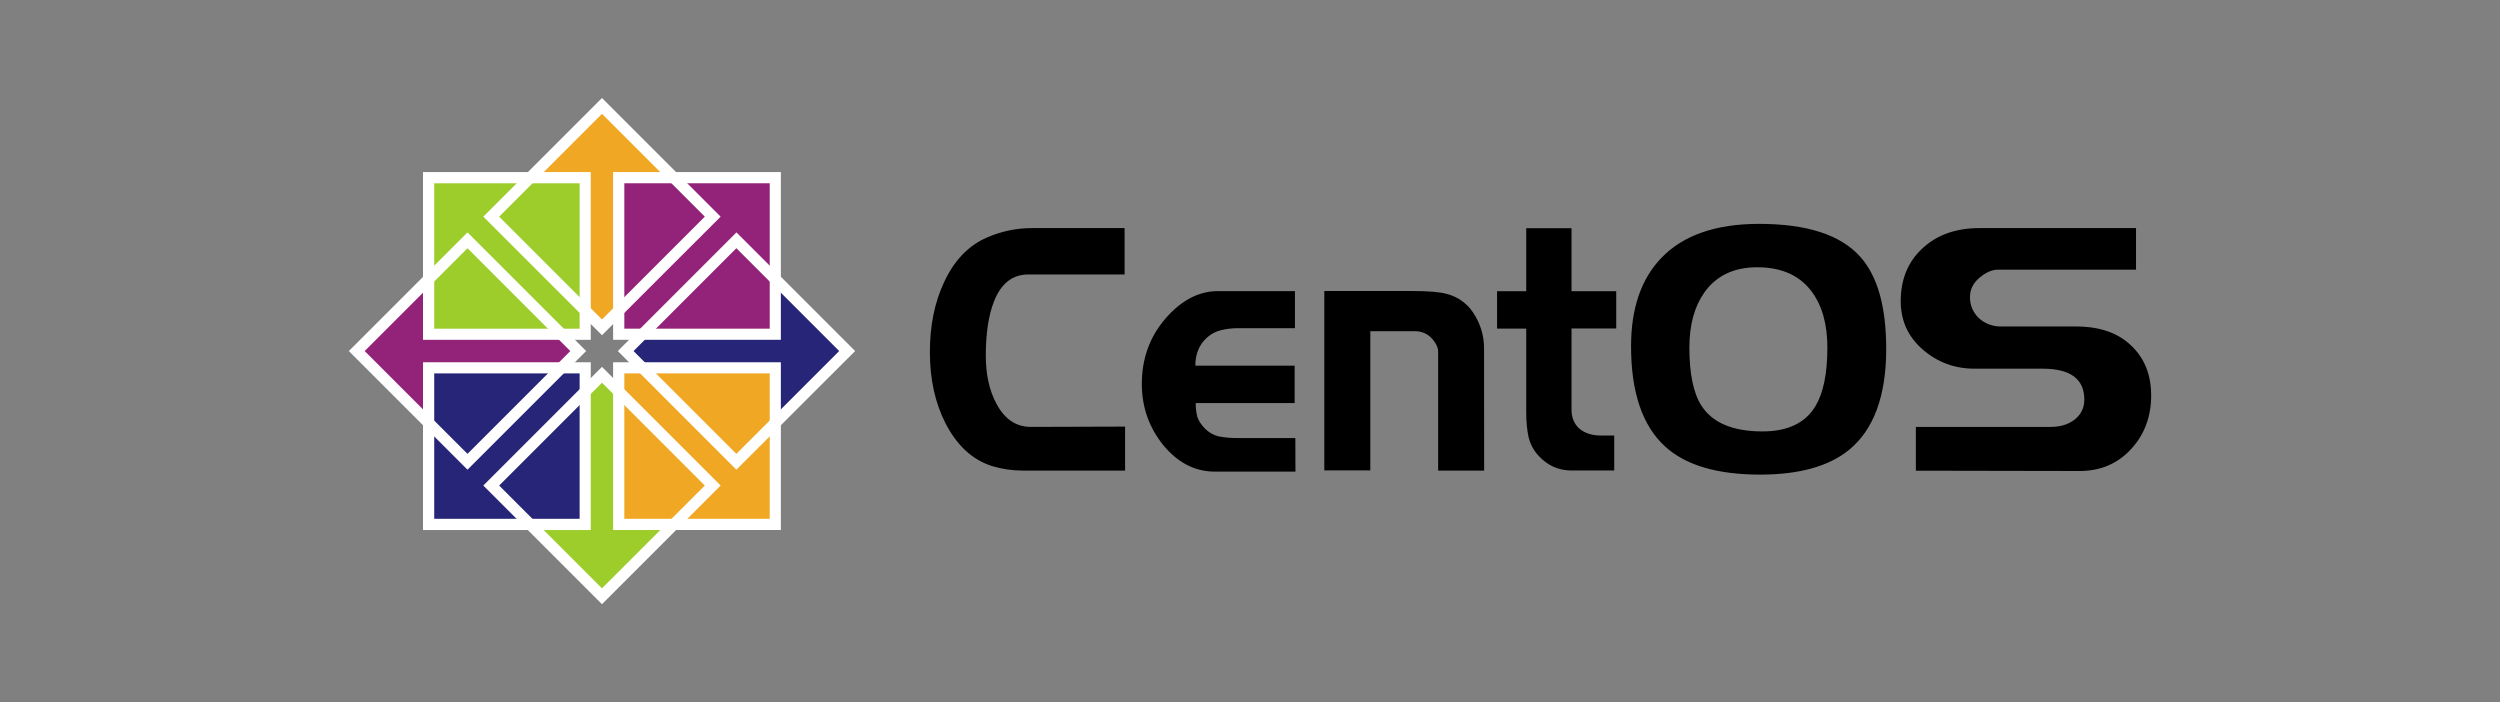 <?xml version="1.0" encoding="utf-8"?>
<!-- Generator: Adobe Illustrator 23.0.6, SVG Export Plug-In . SVG Version: 6.00 Build 0)  -->
<svg version="1.1" id="图层_1" xmlns="http://www.w3.org/2000/svg" xmlns:xlink="http://www.w3.org/1999/xlink" x="0px" y="0px"
	 viewBox="0 0 2494.7 700.6" style="enable-background:new 0 0 2494.7 700.6;" xml:space="preserve">
<rect x="0" y="0" width="2494.7" height="700.6" fill="#808080" stroke="none"/>
<style type="text/css">
	.st0{fill:#932279;}
	.st1{fill:#EFA724;}
	.st2{fill:#262577;}
	.st3{fill:#9CCD2A;}
	.st4{fill:#FFFFFF;}
</style>
<title>M_05</title>
<path d="M2146.6,394.6c0,21.2-6.7,39.1-20.1,53.6c-13.4,14.5-30.5,21.8-51.2,21.8l-163.5-0.3V426h134.7c9,0,16.6-2.2,22.8-6.6
	c7-5.1,10.6-12,10.6-20.7c0-20.5-13.9-30.8-41.6-30.8h-68c-19.6,0-36.8-6.3-51.5-19c-14.7-12.7-22.1-28.8-22.1-48.4
	c0-21.7,7.2-39.2,21.5-52.5c14.5-13.6,33.6-20.4,57.1-20.4h156.2v41.5h-137.7c-6.2,0-12.4,2.8-18.8,8.3c-6.2,5.3-9.2,11.6-9.2,19
	c-0.1,8,3.1,15.6,8.9,21.1c6,5.5,14,8.4,22.1,8.3h75c23.3,0,41.6,6.3,54.8,19C2139.8,357.2,2146.6,373.8,2146.6,394.6L2146.6,394.6z
	 M1823.5,346.9c0-23.7-5.4-42.6-16.2-56.7c-12.1-15.7-30-23.5-53.8-23.5c-23.3,0-40.9,8.4-52.8,25.2c-9.9,14.1-14.9,32.4-14.9,55
	c0,26,4,45.3,11.9,57.7c11,17.3,31.4,25.9,61.1,25.9c25.1,0,42.7-8.4,52.8-25.2C1819.5,392.1,1823.5,372.7,1823.5,346.9
	L1823.5,346.9z M1882.2,348.2c0,47-12.4,80.6-37.3,100.9c-20.3,16.4-49.8,24.5-88.5,24.5c-42.9,0-74.6-9.4-95.1-28.3
	c-22.5-20.7-33.7-54-33.7-99.9c0-37.6,10-66.8,30-87.8c21.8-22.8,54.4-34.2,97.7-34.2c47.8,0,81.4,10.9,101,32.8
	C1873.7,275.7,1882.2,306.3,1882.2,348.2L1882.2,348.2z M1612.8,327.8h-44.6v81.2c0,7.4,2.4,13.5,7.3,18.3
	c5.5,4.8,12.8,7.3,21.8,7.3h13.5v34.9h-42.6c-12.8,0-23.7-4.8-32.7-14.5c-5-5.3-8.6-11.9-10.2-19c-1.5-6.9-2.3-15.1-2.3-24.5v-83.6
	h-29.1v-37.3h29.1v-62.9h45.2v62.9h44.6L1612.8,327.8L1612.8,327.8z M1481,469.6h-45.9V351.7c0.1-2.8-0.6-5.5-2-8
	c-1.5-2.7-3.4-5.2-5.6-7.3c-4.1-3.8-9.6-5.9-15.2-5.9h-44.9v138.9h-45.9v-179h87.8c15.6,0,27,0.9,34,2.8
	c10.8,2.6,20.2,9.1,26.4,18.3c7.4,10.7,11.3,23.3,11.2,36.3L1481,469.6L1481,469.6z M1292.7,470.6h-80.6c-19.6,0-36.7-8.8-51.2-26.3
	c-14.3-17.7-21.5-38.1-21.5-61.2c0-25.1,7.8-46.8,23.4-65c15.9-18.4,33.5-27.7,52.8-27.6h76.6v37h-56.1c-6.1-0.1-12.2,0.6-18.2,2.1
	c-5,1.3-9.7,3.8-13.5,7.3c-7.7,6.9-11.6,16.2-11.6,28h99.1v37.3h-98.7c-0.1,4.8,0.5,9.5,1.7,14.2c1.3,3.7,3.9,7.5,7.6,11.4
	c3.7,3.6,8.2,6.3,13.2,7.6c6.3,1.2,12.7,1.8,19.1,1.7h57.8L1292.7,470.6L1292.7,470.6z M1122.7,469.6h-102
	c-10.4,0-20.7-1.5-30.7-4.5c-19.6-6.2-35.1-20.5-46.6-42.9c-10.3-20.3-15.5-43.9-15.5-70.9c0-26,4.6-49.1,13.9-69.1
	c10.1-22.1,24.5-37.2,43.3-45.3c14.1-6.1,29.2-9.3,44.6-9.3h92.5v46.3H1026c-15.6,0-27,8.9-34,26.6c-5.5,13.8-8.3,31.9-8.3,54.3
	c0,18.9,3.5,34.9,10.6,48c8.1,15.4,19.6,23.2,34.3,23.2l94.1-0.3L1122.7,469.6L1122.7,469.6z"/>
<path class="st0" d="M560.9,331.9l18.3,18.2l-18.3,18.2H432.3v60.5L353.9,350l78.4-77.4v59.2H560.9z"/>
<path class="st1" d="M619.1,310.5L601,328.8l-18.2-18.3V181.9h-60.5l78.7-78.4l77.4,78.4h-59.2V310.5z"/>
<path class="st2" d="M640.5,368.8l-18.3-18.2l18.3-18.2h128.6v-60.5l78.4,78.7L769.1,428v-59.2L640.5,368.8z"/>
<path class="st3" d="M582.2,390.1l18.2-18.3l18.2,18.3v128.6h60.5l-78.7,78.4L523,518.7h59.2V390.1L582.2,390.1z M427.7,177.3h156.3
	v156.3H427.7V177.3z"/>
<path class="st4" d="M422.1,171.7h167.4v167.4H422.1L422.1,171.7L422.1,171.7z M433.3,328h145.1V182.9H433.3V328z"/>
<path class="st0" d="M617.4,177.3h156.3v156.3H617.4V177.3z"/>
<path class="st4" d="M611.8,171.7h167.4v167.4H611.8V171.7z M623,328h145.1V182.9H623V328z"/>
<path class="st1" d="M617.4,367.1h156.3v156.3H617.4V367.1z"/>
<path class="st4" d="M611.8,361.5h167.4v167.4H611.8V361.5z M623,517.7h145.1V372.6H623V517.7z"/>
<path class="st2" d="M427.7,367.1h156.3v156.3H427.7V367.1z"/>
<path class="st4" d="M422.1,361.5h167.4v167.4H422.1L422.1,361.5L422.1,361.5z M433.3,517.7h145.1V372.6H433.3V517.7z"/>
<path class="st4" d="M466.5,468.7L348.1,350.3l118.4-118.4l118.4,118.4L466.5,468.7L466.5,468.7z M363.9,350.3l102.6,102.6
	l102.6-102.6L466.5,247.7L363.9,350.3L363.9,350.3z M600.7,334.5L482.3,216.2L600.7,97.8l118.4,118.4L600.7,334.5z M498.1,216.2
	l102.6,102.6l102.6-102.6L600.7,113.6L498.1,216.2z M734.8,468.7L616.5,350.3l118.4-118.4l118.4,118.4L734.8,468.7L734.8,468.7z
	 M632.2,350.3l102.6,102.6l102.6-102.6L734.8,247.7L632.2,350.3L632.2,350.3z M600.7,602.9L482.3,484.5l118.4-118.4l118.4,118.4
	L600.7,602.9z M498.1,484.5l102.6,102.6l102.6-102.6L600.7,381.9L498.1,484.5z"/>
</svg>
